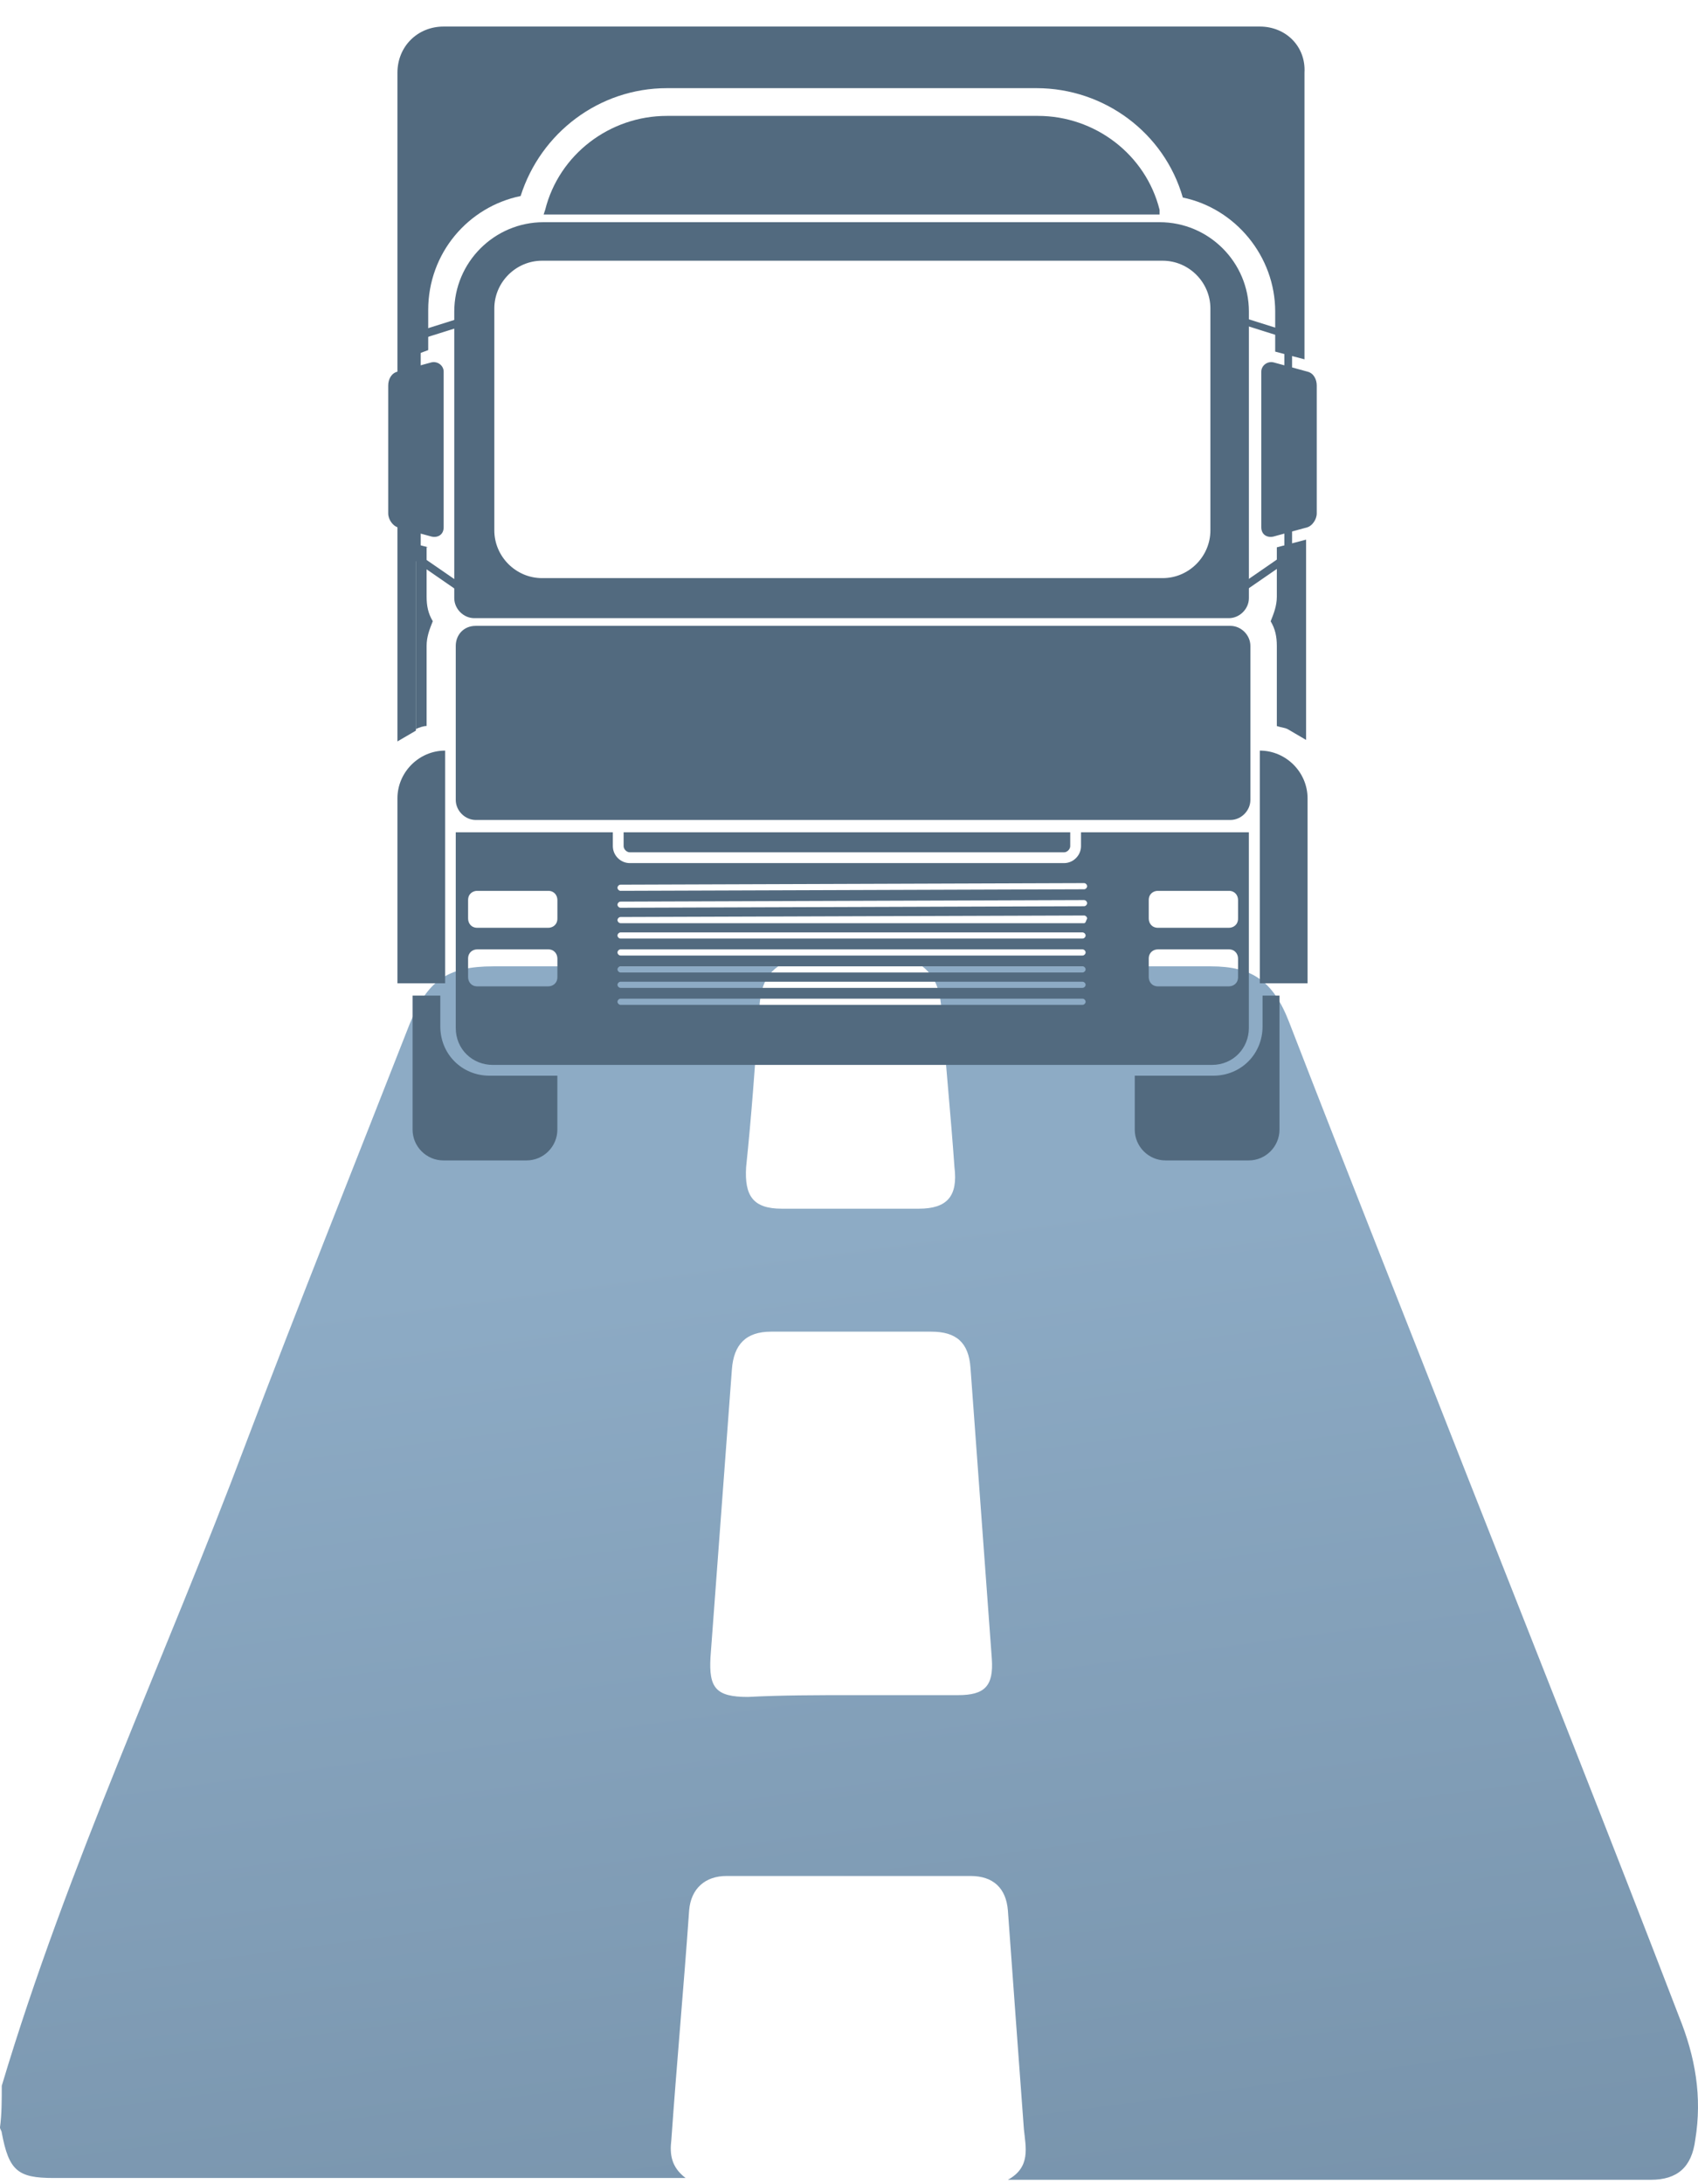 <svg width="49" height="63" viewBox="0 0 49 63" fill="none" xmlns="http://www.w3.org/2000/svg">
<path d="M0.051 60.161C1.953 53.797 4.779 47.798 7.091 41.644C8.633 37.575 10.226 33.611 11.819 29.542C12.333 28.29 12.898 27.873 14.234 27.873C16.803 27.873 19.424 27.873 21.994 27.873C22.148 27.873 22.302 27.873 22.456 27.873C21.942 28.238 21.942 28.76 21.891 29.281C21.788 30.742 21.685 32.202 21.531 33.663C21.48 34.498 21.737 34.863 22.559 34.863C23.895 34.863 25.231 34.863 26.516 34.863C27.338 34.863 27.646 34.498 27.543 33.663C27.441 32.202 27.286 30.69 27.184 29.229C27.132 28.708 27.081 28.238 26.618 27.873C26.773 27.873 26.978 27.873 27.132 27.873C29.753 27.873 32.322 27.873 34.943 27.873C36.125 27.873 36.742 28.29 37.204 29.49C38.9 33.872 40.647 38.253 42.343 42.582C44.398 47.798 46.454 52.962 48.458 58.179C48.92 59.326 49.126 60.474 48.92 61.725C48.818 62.508 48.407 62.873 47.636 62.873C41.521 62.873 35.457 62.873 29.342 62.873C29.291 62.873 29.239 62.873 29.085 62.873C29.753 62.508 29.599 61.934 29.547 61.413C29.393 59.326 29.239 57.24 29.085 55.101C29.034 54.475 28.674 54.11 28.006 54.11C25.642 54.11 23.33 54.11 20.966 54.11C20.349 54.11 19.938 54.475 19.887 55.101C19.733 57.292 19.527 59.535 19.373 61.725C19.322 62.143 19.373 62.508 19.784 62.821C19.63 62.821 19.476 62.821 19.322 62.821C13.412 62.821 7.502 62.821 1.542 62.821C0.514 62.821 0.257 62.612 0.051 61.517C0.051 61.465 0 61.413 0 61.36C0.051 60.995 0.051 60.578 0.051 60.161ZM24.563 48.894C25.591 48.894 26.618 48.894 27.646 48.894C28.417 48.894 28.674 48.633 28.622 47.851C28.417 45.034 28.211 42.27 28.006 39.453C27.954 38.722 27.595 38.41 26.875 38.41C25.334 38.41 23.792 38.41 22.25 38.41C21.531 38.41 21.171 38.775 21.12 39.505C20.915 42.27 20.709 45.034 20.503 47.798C20.452 48.685 20.657 48.946 21.582 48.946C22.559 48.894 23.587 48.894 24.563 48.894Z" fill="url(#paint0_linear_908_33816)"/>
<path d="M31.195 24.006V24.406C31.195 24.672 30.973 24.895 30.706 24.895H18.174C17.907 24.895 17.685 24.672 17.685 24.406V24.006H13.152V29.65C13.152 30.272 13.641 30.716 14.219 30.716H34.972C35.594 30.716 36.039 30.227 36.039 29.65V24.006H31.195ZM16.085 28.183C16.085 28.361 15.952 28.45 15.819 28.45H13.774C13.597 28.45 13.508 28.317 13.508 28.183V27.65C13.508 27.472 13.641 27.383 13.774 27.383H15.819C15.996 27.383 16.085 27.517 16.085 27.65V28.183ZM16.085 26.494C16.085 26.672 15.952 26.761 15.819 26.761H13.774C13.597 26.761 13.508 26.628 13.508 26.494V25.961C13.508 25.783 13.641 25.695 13.774 25.695H15.819C15.996 25.695 16.085 25.828 16.085 25.961V26.494ZM31.239 28.983H17.907C17.863 28.983 17.819 28.939 17.819 28.894C17.819 28.85 17.863 28.805 17.907 28.805H31.239C31.284 28.805 31.328 28.85 31.328 28.894C31.328 28.939 31.284 28.983 31.239 28.983ZM31.239 28.494H17.907C17.863 28.494 17.819 28.45 17.819 28.405C17.819 28.361 17.863 28.317 17.907 28.317H31.239C31.284 28.317 31.328 28.361 31.328 28.405C31.328 28.45 31.284 28.494 31.239 28.494ZM31.239 28.05H17.907C17.863 28.05 17.819 28.005 17.819 27.961C17.819 27.916 17.863 27.872 17.907 27.872H31.239C31.284 27.872 31.328 27.916 31.328 27.961C31.328 28.005 31.284 28.05 31.239 28.05ZM31.239 27.561H17.907C17.863 27.561 17.819 27.517 17.819 27.472C17.819 27.428 17.863 27.383 17.907 27.383H31.239C31.284 27.383 31.328 27.428 31.328 27.472C31.328 27.517 31.284 27.561 31.239 27.561ZM31.239 27.072H17.907C17.863 27.072 17.819 27.028 17.819 26.983C17.819 26.939 17.863 26.894 17.907 26.894H31.239C31.284 26.894 31.328 26.939 31.328 26.983C31.328 27.028 31.284 27.072 31.239 27.072ZM31.284 26.628H17.907C17.863 26.628 17.819 26.583 17.819 26.539C17.819 26.494 17.863 26.45 17.907 26.45L31.284 26.406C31.328 26.406 31.372 26.45 31.372 26.494C31.328 26.583 31.328 26.628 31.284 26.628ZM31.284 26.139L17.907 26.183C17.863 26.183 17.819 26.139 17.819 26.095C17.819 26.05 17.863 26.006 17.907 26.006L31.284 25.961C31.328 25.961 31.372 26.006 31.372 26.05C31.372 26.095 31.328 26.139 31.284 26.139ZM31.284 25.65L17.907 25.695C17.863 25.695 17.819 25.65 17.819 25.606C17.819 25.561 17.863 25.517 17.907 25.517L31.284 25.472C31.328 25.472 31.372 25.517 31.372 25.561C31.372 25.606 31.328 25.65 31.284 25.65ZM35.727 28.183C35.727 28.361 35.594 28.45 35.461 28.45H33.417C33.239 28.45 33.15 28.317 33.15 28.183V27.65C33.15 27.472 33.283 27.383 33.417 27.383H35.461C35.639 27.383 35.727 27.517 35.727 27.65V28.183ZM35.727 26.494C35.727 26.672 35.594 26.761 35.461 26.761H33.417C33.239 26.761 33.15 26.628 33.15 26.494V25.961C33.15 25.783 33.283 25.695 33.417 25.695H35.461C35.639 25.695 35.727 25.828 35.727 25.961V26.494Z" fill="#526A7F"/>
<path d="M30.884 24.006H17.996V24.406C17.996 24.495 18.085 24.584 18.174 24.584H30.706C30.795 24.584 30.884 24.495 30.884 24.406V24.006Z" fill="#526A7F"/>
<path d="M13.152 18.63V23.073C13.152 23.384 13.419 23.651 13.73 23.651H35.505C35.816 23.651 36.083 23.384 36.083 23.073V18.63C36.083 18.318 35.816 18.052 35.505 18.052H13.73C13.374 18.052 13.152 18.318 13.152 18.63Z" fill="#526A7F"/>
<path d="M33.462 6.409H15.687C14.265 6.409 13.109 7.565 13.109 8.987V17.252C13.109 17.563 13.376 17.83 13.687 17.83H35.462C35.773 17.83 36.04 17.563 36.04 17.252V8.987C36.04 7.565 34.885 6.409 33.462 6.409ZM34.929 15.297C34.929 16.052 34.307 16.675 33.551 16.675H15.642C14.887 16.675 14.265 16.052 14.265 15.297V8.898C14.265 8.142 14.887 7.52 15.642 7.52H33.551C34.307 7.52 34.929 8.142 34.929 8.898V15.297Z" fill="#526A7F"/>
<path d="M33.463 6.054C33.063 4.454 31.597 3.343 29.953 3.343H19.243C17.598 3.343 16.132 4.454 15.732 6.054L15.688 6.187H33.463V6.054Z" fill="#526A7F"/>
<path d="M36.355 21.65V28.361H37.733V23.028C37.733 22.273 37.111 21.65 36.355 21.65Z" fill="#526A7F"/>
<path d="M12.846 21.65V28.361H11.469V23.028C11.469 22.273 12.091 21.65 12.846 21.65Z" fill="#526A7F"/>
<path d="M37.019 9.519L35.464 9.03L35.375 9.208L36.93 9.697C37.019 9.741 37.064 9.786 37.064 9.875V15.874C37.064 15.963 37.019 16.007 36.975 16.052L35.686 16.941L35.819 17.118L37.108 16.229C37.241 16.141 37.286 16.007 37.286 15.874V9.919C37.33 9.741 37.197 9.564 37.019 9.519Z" fill="#526A7F"/>
<path d="M37.732 10.72L36.754 10.453C36.576 10.409 36.398 10.542 36.398 10.72V15.208C36.398 15.43 36.576 15.519 36.754 15.475L37.732 15.208C37.865 15.164 37.998 14.986 37.998 14.808V11.12C37.998 10.942 37.909 10.764 37.732 10.72Z" fill="#526A7F"/>
<path d="M12.185 9.519L13.741 9.03L13.83 9.252L12.274 9.741C12.185 9.786 12.141 9.83 12.141 9.919V15.918C12.141 16.007 12.185 16.052 12.23 16.096L13.519 16.985L13.385 17.163L12.097 16.274C11.963 16.185 11.919 16.052 11.919 15.918V9.919C11.874 9.741 12.008 9.564 12.185 9.519Z" fill="#526A7F"/>
<path d="M11.47 10.72L12.447 10.453C12.625 10.409 12.803 10.542 12.803 10.72V15.208C12.803 15.43 12.625 15.519 12.447 15.475L11.47 15.208C11.336 15.164 11.203 14.986 11.203 14.808V11.12C11.203 10.942 11.292 10.764 11.47 10.72Z" fill="#526A7F"/>
<path d="M36.434 28.716V29.605C36.434 30.404 35.812 31.027 35.013 31.027H32.746V32.582C32.746 33.071 33.146 33.471 33.635 33.471H36.035C36.523 33.471 36.923 33.071 36.923 32.582V28.716H36.434Z" fill="#526A7F"/>
<path d="M12.706 29.605V28.716H11.906V32.582C11.906 33.071 12.306 33.471 12.795 33.471H15.195C15.684 33.471 16.084 33.071 16.084 32.582V31.027H14.128C13.328 31.027 12.706 30.404 12.706 29.605Z" fill="#526A7F"/>
<path d="M36.355 0.766H12.802C12.046 0.766 11.469 1.343 11.469 2.099V21.385L12.002 21.074V10.231L12.357 10.098V8.942C12.357 7.298 13.513 5.965 15.024 5.654C15.602 3.832 17.29 2.543 19.246 2.543H29.911C31.866 2.543 33.599 3.832 34.133 5.698C35.644 6.009 36.799 7.387 36.799 8.987V10.142L37.644 10.364V2.099C37.688 1.343 37.11 0.766 36.355 0.766Z" fill="#526A7F"/>
<path d="M12.355 15.785L12 15.696V21.029C12.089 20.985 12.222 20.94 12.311 20.94V18.629C12.311 18.363 12.4 18.14 12.489 17.918C12.355 17.696 12.311 17.474 12.311 17.207V15.785H12.355Z" fill="#526A7F"/>
<path d="M36.846 15.787V17.209C36.846 17.475 36.757 17.698 36.668 17.92C36.801 18.142 36.846 18.364 36.846 18.631V20.942C36.979 20.986 37.068 20.986 37.157 21.03L37.69 21.342V15.565L36.846 15.787Z" fill="#526A7F"/>
<defs>
<linearGradient id="paint0_linear_908_33816" x1="27.262" y1="127.356" x2="15.092" y2="36.756" gradientUnits="userSpaceOnUse">
<stop stop-color="#4C6378"/>
<stop offset="1" stop-color="#8DABC5"/>
</linearGradient>
</defs>
</svg>
